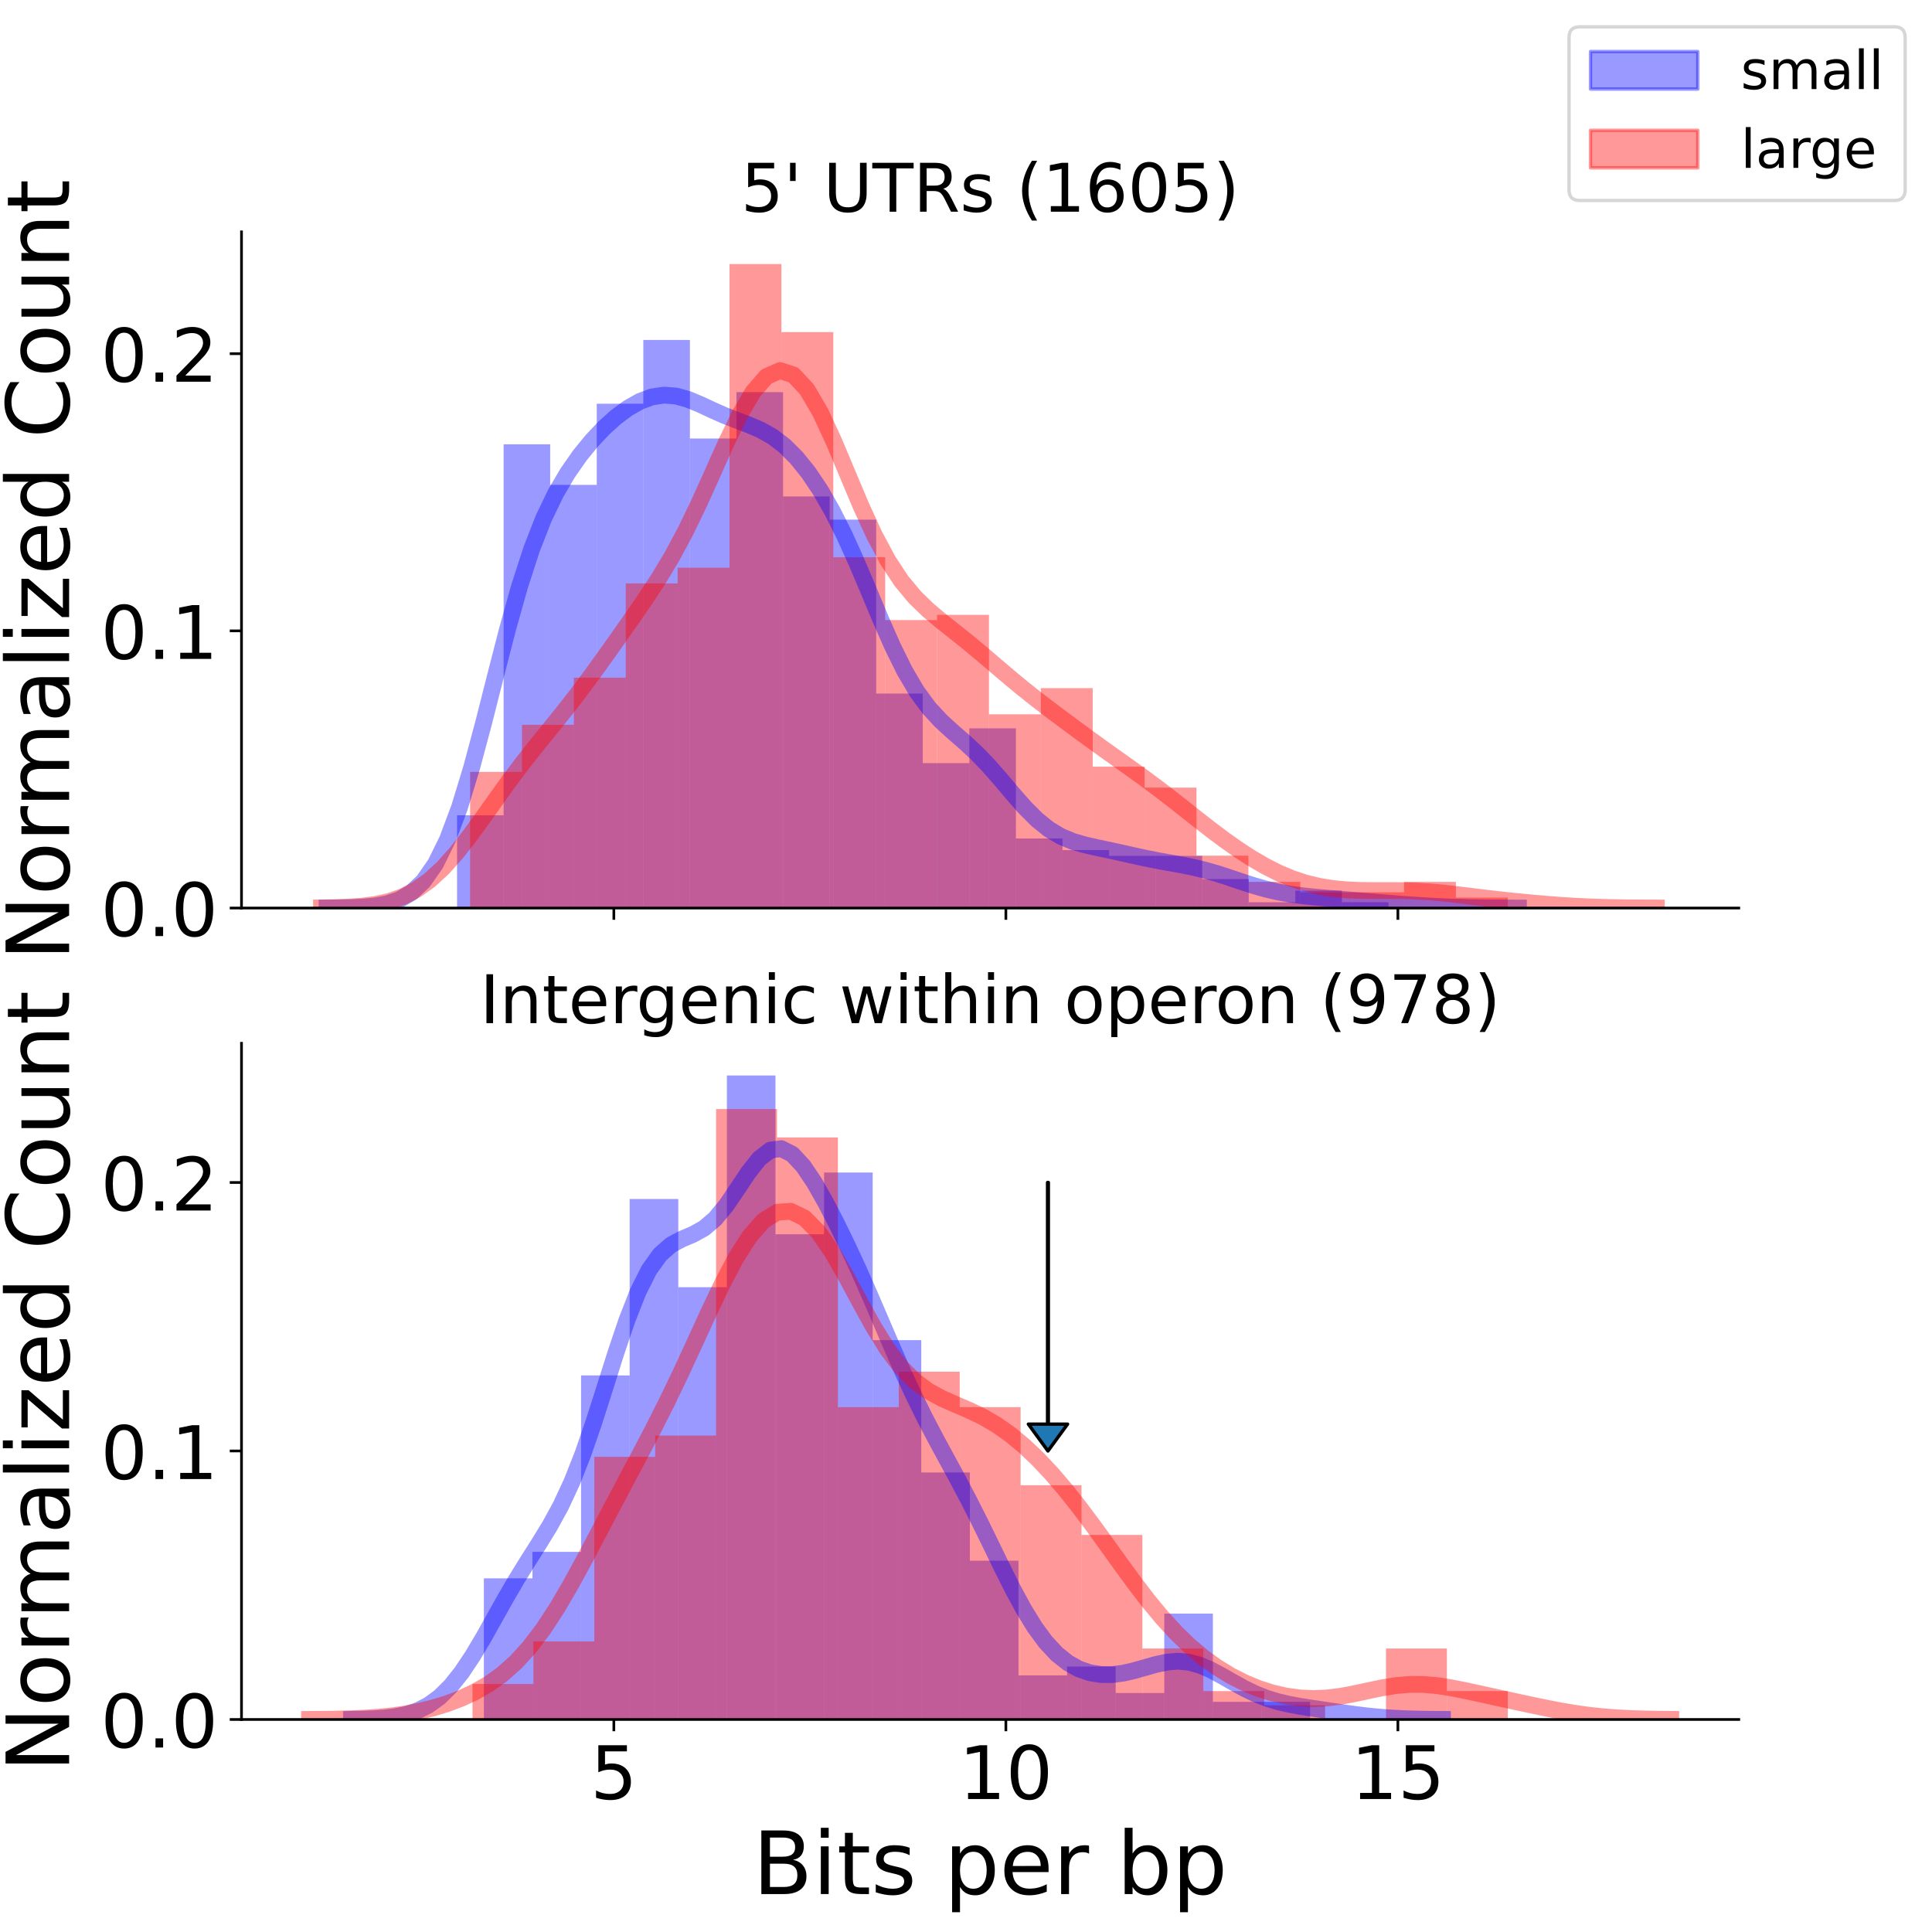 <?xml version="1.0" encoding="utf-8" standalone="no"?>
<!DOCTYPE svg PUBLIC "-//W3C//DTD SVG 1.1//EN"
  "http://www.w3.org/Graphics/SVG/1.1/DTD/svg11.dtd">
<!-- Created with matplotlib (https://matplotlib.org/) -->
<svg height="576pt" version="1.1" viewBox="0 0 576 576" width="576pt" xmlns="http://www.w3.org/2000/svg" xmlns:xlink="http://www.w3.org/1999/xlink">
 <defs>
  <style type="text/css">
*{stroke-linecap:butt;stroke-linejoin:round;}
  </style>
 </defs>
 <g id="figure_1">
  <g id="patch_1">
   <path d="M 0 576 
L 576 576 
L 576 0 
L 0 0 
z
" style="fill:#ffffff;"/>
  </g>
  <g id="axes_1">
   <g id="patch_2">
    <path d="M 72 270.72 
L 518.4 270.72 
L 518.4 69.12 
L 72 69.12 
z
" style="fill:#ffffff;"/>
   </g>
   <g id="patch_3">
    <path clip-path="url(#p1881b1df15)" d="M 136.262 270.72 
L 150.147 270.72 
L 150.147 243.068 
L 136.262 243.068 
z
" style="fill:#0000ff;opacity:0.4;"/>
   </g>
   <g id="patch_4">
    <path clip-path="url(#p1881b1df15)" d="M 150.147 270.72 
L 164.031 270.72 
L 164.031 132.462 
L 150.147 132.462 
z
" style="fill:#0000ff;opacity:0.4;"/>
   </g>
   <g id="patch_5">
    <path clip-path="url(#p1881b1df15)" d="M 164.031 270.72 
L 177.916 270.72 
L 177.916 144.559 
L 164.031 144.559 
z
" style="fill:#0000ff;opacity:0.4;"/>
   </g>
   <g id="patch_6">
    <path clip-path="url(#p1881b1df15)" d="M 177.916 270.72 
L 191.801 270.72 
L 191.801 120.364 
L 177.916 120.364 
z
" style="fill:#0000ff;opacity:0.4;"/>
   </g>
   <g id="patch_7">
    <path clip-path="url(#p1881b1df15)" d="M 191.801 270.72 
L 205.686 270.72 
L 205.686 101.354 
L 191.801 101.354 
z
" style="fill:#0000ff;opacity:0.4;"/>
   </g>
   <g id="patch_8">
    <path clip-path="url(#p1881b1df15)" d="M 205.686 270.72 
L 219.571 270.72 
L 219.571 130.734 
L 205.686 130.734 
z
" style="fill:#0000ff;opacity:0.4;"/>
   </g>
   <g id="patch_9">
    <path clip-path="url(#p1881b1df15)" d="M 219.571 270.72 
L 233.455 270.72 
L 233.455 116.908 
L 219.571 116.908 
z
" style="fill:#0000ff;opacity:0.4;"/>
   </g>
   <g id="patch_10">
    <path clip-path="url(#p1881b1df15)" d="M 233.455 270.72 
L 247.34 270.72 
L 247.34 148.016 
L 233.455 148.016 
z
" style="fill:#0000ff;opacity:0.4;"/>
   </g>
   <g id="patch_11">
    <path clip-path="url(#p1881b1df15)" d="M 247.34 270.72 
L 261.225 270.72 
L 261.225 154.929 
L 247.34 154.929 
z
" style="fill:#0000ff;opacity:0.4;"/>
   </g>
   <g id="patch_12">
    <path clip-path="url(#p1881b1df15)" d="M 261.225 270.72 
L 275.11 270.72 
L 275.11 206.776 
L 261.225 206.776 
z
" style="fill:#0000ff;opacity:0.4;"/>
   </g>
   <g id="patch_13">
    <path clip-path="url(#p1881b1df15)" d="M 275.11 270.72 
L 288.995 270.72 
L 288.995 227.514 
L 275.11 227.514 
z
" style="fill:#0000ff;opacity:0.4;"/>
   </g>
   <g id="patch_14">
    <path clip-path="url(#p1881b1df15)" d="M 288.995 270.72 
L 302.879 270.72 
L 302.879 217.145 
L 288.995 217.145 
z
" style="fill:#0000ff;opacity:0.4;"/>
   </g>
   <g id="patch_15">
    <path clip-path="url(#p1881b1df15)" d="M 302.879 270.72 
L 316.764 270.72 
L 316.764 249.981 
L 302.879 249.981 
z
" style="fill:#0000ff;opacity:0.4;"/>
   </g>
   <g id="patch_16">
    <path clip-path="url(#p1881b1df15)" d="M 316.764 270.72 
L 330.649 270.72 
L 330.649 253.438 
L 316.764 253.438 
z
" style="fill:#0000ff;opacity:0.4;"/>
   </g>
   <g id="patch_17">
    <path clip-path="url(#p1881b1df15)" d="M 330.649 270.72 
L 344.534 270.72 
L 344.534 255.166 
L 330.649 255.166 
z
" style="fill:#0000ff;opacity:0.4;"/>
   </g>
   <g id="patch_18">
    <path clip-path="url(#p1881b1df15)" d="M 344.534 270.72 
L 358.419 270.72 
L 358.419 255.166 
L 344.534 255.166 
z
" style="fill:#0000ff;opacity:0.4;"/>
   </g>
   <g id="patch_19">
    <path clip-path="url(#p1881b1df15)" d="M 358.419 270.72 
L 372.303 270.72 
L 372.303 262.079 
L 358.419 262.079 
z
" style="fill:#0000ff;opacity:0.4;"/>
   </g>
   <g id="patch_20">
    <path clip-path="url(#p1881b1df15)" d="M 372.303 270.72 
L 386.188 270.72 
L 386.188 268.992 
L 372.303 268.992 
z
" style="fill:#0000ff;opacity:0.4;"/>
   </g>
   <g id="patch_21">
    <path clip-path="url(#p1881b1df15)" d="M 386.188 270.72 
L 400.073 270.72 
L 400.073 265.535 
L 386.188 265.535 
z
" style="fill:#0000ff;opacity:0.4;"/>
   </g>
   <g id="patch_22">
    <path clip-path="url(#p1881b1df15)" d="M 400.073 270.72 
L 413.958 270.72 
L 413.958 268.992 
L 400.073 268.992 
z
" style="fill:#0000ff;opacity:0.4;"/>
   </g>
   <g id="patch_23">
    <path clip-path="url(#p1881b1df15)" d="M 140.158 270.72 
L 155.626 270.72 
L 155.626 230.135 
L 140.158 230.135 
z
" style="fill:#ff0000;opacity:0.4;"/>
   </g>
   <g id="patch_24">
    <path clip-path="url(#p1881b1df15)" d="M 155.626 270.72 
L 171.095 270.72 
L 171.095 216.086 
L 155.626 216.086 
z
" style="fill:#ff0000;opacity:0.4;"/>
   </g>
   <g id="patch_25">
    <path clip-path="url(#p1881b1df15)" d="M 171.095 270.72 
L 186.563 270.72 
L 186.563 202.037 
L 171.095 202.037 
z
" style="fill:#ff0000;opacity:0.4;"/>
   </g>
   <g id="patch_26">
    <path clip-path="url(#p1881b1df15)" d="M 186.563 270.72 
L 202.032 270.72 
L 202.032 173.94 
L 186.563 173.94 
z
" style="fill:#ff0000;opacity:0.4;"/>
   </g>
   <g id="patch_27">
    <path clip-path="url(#p1881b1df15)" d="M 202.032 270.72 
L 217.5 270.72 
L 217.5 169.257 
L 202.032 169.257 
z
" style="fill:#ff0000;opacity:0.4;"/>
   </g>
   <g id="patch_28">
    <path clip-path="url(#p1881b1df15)" d="M 217.5 270.72 
L 232.969 270.72 
L 232.969 78.72 
L 217.5 78.72 
z
" style="fill:#ff0000;opacity:0.4;"/>
   </g>
   <g id="patch_29">
    <path clip-path="url(#p1881b1df15)" d="M 232.969 270.72 
L 248.438 270.72 
L 248.438 99.013 
L 232.969 99.013 
z
" style="fill:#ff0000;opacity:0.4;"/>
   </g>
   <g id="patch_30">
    <path clip-path="url(#p1881b1df15)" d="M 248.438 270.72 
L 263.906 270.72 
L 263.906 166.135 
L 248.438 166.135 
z
" style="fill:#ff0000;opacity:0.4;"/>
   </g>
   <g id="patch_31">
    <path clip-path="url(#p1881b1df15)" d="M 263.906 270.72 
L 279.375 270.72 
L 279.375 184.866 
L 263.906 184.866 
z
" style="fill:#ff0000;opacity:0.4;"/>
   </g>
   <g id="patch_32">
    <path clip-path="url(#p1881b1df15)" d="M 279.375 270.72 
L 294.843 270.72 
L 294.843 183.305 
L 279.375 183.305 
z
" style="fill:#ff0000;opacity:0.4;"/>
   </g>
   <g id="patch_33">
    <path clip-path="url(#p1881b1df15)" d="M 294.843 270.72 
L 310.312 270.72 
L 310.312 212.964 
L 294.843 212.964 
z
" style="fill:#ff0000;opacity:0.4;"/>
   </g>
   <g id="patch_34">
    <path clip-path="url(#p1881b1df15)" d="M 310.312 270.72 
L 325.78 270.72 
L 325.78 205.159 
L 310.312 205.159 
z
" style="fill:#ff0000;opacity:0.4;"/>
   </g>
   <g id="patch_35">
    <path clip-path="url(#p1881b1df15)" d="M 325.78 270.72 
L 341.249 270.72 
L 341.249 228.574 
L 325.78 228.574 
z
" style="fill:#ff0000;opacity:0.4;"/>
   </g>
   <g id="patch_36">
    <path clip-path="url(#p1881b1df15)" d="M 341.249 270.72 
L 356.718 270.72 
L 356.718 234.818 
L 341.249 234.818 
z
" style="fill:#ff0000;opacity:0.4;"/>
   </g>
   <g id="patch_37">
    <path clip-path="url(#p1881b1df15)" d="M 356.718 270.72 
L 372.186 270.72 
L 372.186 255.11 
L 356.718 255.11 
z
" style="fill:#ff0000;opacity:0.4;"/>
   </g>
   <g id="patch_38">
    <path clip-path="url(#p1881b1df15)" d="M 372.186 270.72 
L 387.655 270.72 
L 387.655 262.915 
L 372.186 262.915 
z
" style="fill:#ff0000;opacity:0.4;"/>
   </g>
   <g id="patch_39">
    <path clip-path="url(#p1881b1df15)" d="M 387.655 270.72 
L 403.123 270.72 
L 403.123 266.037 
L 387.655 266.037 
z
" style="fill:#ff0000;opacity:0.4;"/>
   </g>
   <g id="patch_40">
    <path clip-path="url(#p1881b1df15)" d="M 403.123 270.72 
L 418.592 270.72 
L 418.592 266.037 
L 403.123 266.037 
z
" style="fill:#ff0000;opacity:0.4;"/>
   </g>
   <g id="patch_41">
    <path clip-path="url(#p1881b1df15)" d="M 418.592 270.72 
L 434.06 270.72 
L 434.06 262.915 
L 418.592 262.915 
z
" style="fill:#ff0000;opacity:0.4;"/>
   </g>
   <g id="patch_42">
    <path clip-path="url(#p1881b1df15)" d="M 434.06 270.72 
L 449.529 270.72 
L 449.529 267.598 
L 434.06 267.598 
z
" style="fill:#ff0000;opacity:0.4;"/>
   </g>
   <g id="matplotlib.axis_1">
    <g id="xtick_1">
     <g id="line2d_1">
      <defs>
       <path d="M 0 0 
L 0 3.5 
" id="m232006c3dd" style="stroke:#000000;stroke-width:0.8;"/>
      </defs>
      <g>
       <use style="stroke:#000000;stroke-width:0.8;" x="183.012" xlink:href="#m232006c3dd" y="270.72"/>
      </g>
     </g>
    </g>
    <g id="xtick_2">
     <g id="line2d_2">
      <g>
       <use style="stroke:#000000;stroke-width:0.8;" x="299.887" xlink:href="#m232006c3dd" y="270.72"/>
      </g>
     </g>
    </g>
    <g id="xtick_3">
     <g id="line2d_3">
      <g>
       <use style="stroke:#000000;stroke-width:0.8;" x="416.763" xlink:href="#m232006c3dd" y="270.72"/>
      </g>
     </g>
    </g>
   </g>
   <g id="matplotlib.axis_2">
    <g id="ytick_1">
     <g id="line2d_4">
      <defs>
       <path d="M 0 0 
L -3.5 0 
" id="m1d7e85d264" style="stroke:#000000;stroke-width:0.8;"/>
      </defs>
      <g>
       <use style="stroke:#000000;stroke-width:0.8;" x="72" xlink:href="#m1d7e85d264" y="270.72"/>
      </g>
     </g>
     <g id="text_1">
      <!-- 0.0 -->
      <defs>
       <path d="M 31.781 66.406 
Q 24.172 66.406 20.328 58.906 
Q 16.5 51.422 16.5 36.375 
Q 16.5 21.391 20.328 13.891 
Q 24.172 6.391 31.781 6.391 
Q 39.453 6.391 43.281 13.891 
Q 47.125 21.391 47.125 36.375 
Q 47.125 51.422 43.281 58.906 
Q 39.453 66.406 31.781 66.406 
z
M 31.781 74.219 
Q 44.047 74.219 50.516 64.516 
Q 56.984 54.828 56.984 36.375 
Q 56.984 17.969 50.516 8.266 
Q 44.047 -1.422 31.781 -1.422 
Q 19.531 -1.422 13.062 8.266 
Q 6.594 17.969 6.594 36.375 
Q 6.594 54.828 13.062 64.516 
Q 19.531 74.219 31.781 74.219 
z
" id="DejaVuSans-48"/>
       <path d="M 10.688 12.406 
L 21 12.406 
L 21 0 
L 10.688 0 
z
" id="DejaVuSans-46"/>
      </defs>
      <g transform="translate(30.013 279.078)scale(0.22 -0.22)">
       <use xlink:href="#DejaVuSans-48"/>
       <use x="63.623" xlink:href="#DejaVuSans-46"/>
       <use x="95.41" xlink:href="#DejaVuSans-48"/>
      </g>
     </g>
    </g>
    <g id="ytick_2">
     <g id="line2d_5">
      <g>
       <use style="stroke:#000000;stroke-width:0.8;" x="72" xlink:href="#m1d7e85d264" y="188.081"/>
      </g>
     </g>
     <g id="text_2">
      <!-- 0.1 -->
      <defs>
       <path d="M 12.406 8.297 
L 28.516 8.297 
L 28.516 63.922 
L 10.984 60.406 
L 10.984 69.391 
L 28.422 72.906 
L 38.281 72.906 
L 38.281 8.297 
L 54.391 8.297 
L 54.391 0 
L 12.406 0 
z
" id="DejaVuSans-49"/>
      </defs>
      <g transform="translate(30.013 196.44)scale(0.22 -0.22)">
       <use xlink:href="#DejaVuSans-48"/>
       <use x="63.623" xlink:href="#DejaVuSans-46"/>
       <use x="95.41" xlink:href="#DejaVuSans-49"/>
      </g>
     </g>
    </g>
    <g id="ytick_3">
     <g id="line2d_6">
      <g>
       <use style="stroke:#000000;stroke-width:0.8;" x="72" xlink:href="#m1d7e85d264" y="105.443"/>
      </g>
     </g>
     <g id="text_3">
      <!-- 0.2 -->
      <defs>
       <path d="M 19.188 8.297 
L 53.609 8.297 
L 53.609 0 
L 7.328 0 
L 7.328 8.297 
Q 12.938 14.109 22.625 23.891 
Q 32.328 33.688 34.812 36.531 
Q 39.547 41.844 41.422 45.531 
Q 43.312 49.219 43.312 52.781 
Q 43.312 58.594 39.234 62.25 
Q 35.156 65.922 28.609 65.922 
Q 23.969 65.922 18.812 64.312 
Q 13.672 62.703 7.812 59.422 
L 7.812 69.391 
Q 13.766 71.781 18.938 73 
Q 24.125 74.219 28.422 74.219 
Q 39.75 74.219 46.484 68.547 
Q 53.219 62.891 53.219 53.422 
Q 53.219 48.922 51.531 44.891 
Q 49.859 40.875 45.406 35.406 
Q 44.188 33.984 37.641 27.219 
Q 31.109 20.453 19.188 8.297 
z
" id="DejaVuSans-50"/>
      </defs>
      <g transform="translate(30.013 113.801)scale(0.22 -0.22)">
       <use xlink:href="#DejaVuSans-48"/>
       <use x="63.623" xlink:href="#DejaVuSans-46"/>
       <use x="95.41" xlink:href="#DejaVuSans-50"/>
      </g>
     </g>
    </g>
    <g id="text_4">
     <!-- Normalized Count -->
     <defs>
      <path d="M 9.812 72.906 
L 23.094 72.906 
L 55.422 11.922 
L 55.422 72.906 
L 64.984 72.906 
L 64.984 0 
L 51.703 0 
L 19.391 60.984 
L 19.391 0 
L 9.812 0 
z
" id="DejaVuSans-78"/>
      <path d="M 30.609 48.391 
Q 23.391 48.391 19.188 42.75 
Q 14.984 37.109 14.984 27.297 
Q 14.984 17.484 19.156 11.844 
Q 23.344 6.203 30.609 6.203 
Q 37.797 6.203 41.984 11.859 
Q 46.188 17.531 46.188 27.297 
Q 46.188 37.016 41.984 42.703 
Q 37.797 48.391 30.609 48.391 
z
M 30.609 56 
Q 42.328 56 49.016 48.375 
Q 55.719 40.766 55.719 27.297 
Q 55.719 13.875 49.016 6.219 
Q 42.328 -1.422 30.609 -1.422 
Q 18.844 -1.422 12.172 6.219 
Q 5.516 13.875 5.516 27.297 
Q 5.516 40.766 12.172 48.375 
Q 18.844 56 30.609 56 
z
" id="DejaVuSans-111"/>
      <path d="M 41.109 46.297 
Q 39.594 47.172 37.812 47.578 
Q 36.031 48 33.891 48 
Q 26.266 48 22.188 43.047 
Q 18.109 38.094 18.109 28.812 
L 18.109 0 
L 9.078 0 
L 9.078 54.688 
L 18.109 54.688 
L 18.109 46.188 
Q 20.953 51.172 25.484 53.578 
Q 30.031 56 36.531 56 
Q 37.453 56 38.578 55.875 
Q 39.703 55.766 41.062 55.516 
z
" id="DejaVuSans-114"/>
      <path d="M 52 44.188 
Q 55.375 50.25 60.062 53.125 
Q 64.75 56 71.094 56 
Q 79.641 56 84.281 50.016 
Q 88.922 44.047 88.922 33.016 
L 88.922 0 
L 79.891 0 
L 79.891 32.719 
Q 79.891 40.578 77.094 44.375 
Q 74.312 48.188 68.609 48.188 
Q 61.625 48.188 57.562 43.547 
Q 53.516 38.922 53.516 30.906 
L 53.516 0 
L 44.484 0 
L 44.484 32.719 
Q 44.484 40.625 41.703 44.406 
Q 38.922 48.188 33.109 48.188 
Q 26.219 48.188 22.156 43.531 
Q 18.109 38.875 18.109 30.906 
L 18.109 0 
L 9.078 0 
L 9.078 54.688 
L 18.109 54.688 
L 18.109 46.188 
Q 21.188 51.219 25.484 53.609 
Q 29.781 56 35.688 56 
Q 41.656 56 45.828 52.969 
Q 50 49.953 52 44.188 
z
" id="DejaVuSans-109"/>
      <path d="M 34.281 27.484 
Q 23.391 27.484 19.188 25 
Q 14.984 22.516 14.984 16.5 
Q 14.984 11.719 18.141 8.906 
Q 21.297 6.109 26.703 6.109 
Q 34.188 6.109 38.703 11.406 
Q 43.219 16.703 43.219 25.484 
L 43.219 27.484 
z
M 52.203 31.203 
L 52.203 0 
L 43.219 0 
L 43.219 8.297 
Q 40.141 3.328 35.547 0.953 
Q 30.953 -1.422 24.312 -1.422 
Q 15.922 -1.422 10.953 3.297 
Q 6 8.016 6 15.922 
Q 6 25.141 12.172 29.828 
Q 18.359 34.516 30.609 34.516 
L 43.219 34.516 
L 43.219 35.406 
Q 43.219 41.609 39.141 45 
Q 35.062 48.391 27.688 48.391 
Q 23 48.391 18.547 47.266 
Q 14.109 46.141 10.016 43.891 
L 10.016 52.203 
Q 14.938 54.109 19.578 55.047 
Q 24.219 56 28.609 56 
Q 40.484 56 46.344 49.844 
Q 52.203 43.703 52.203 31.203 
z
" id="DejaVuSans-97"/>
      <path d="M 9.422 75.984 
L 18.406 75.984 
L 18.406 0 
L 9.422 0 
z
" id="DejaVuSans-108"/>
      <path d="M 9.422 54.688 
L 18.406 54.688 
L 18.406 0 
L 9.422 0 
z
M 9.422 75.984 
L 18.406 75.984 
L 18.406 64.594 
L 9.422 64.594 
z
" id="DejaVuSans-105"/>
      <path d="M 5.516 54.688 
L 48.188 54.688 
L 48.188 46.484 
L 14.406 7.172 
L 48.188 7.172 
L 48.188 0 
L 4.297 0 
L 4.297 8.203 
L 38.094 47.516 
L 5.516 47.516 
z
" id="DejaVuSans-122"/>
      <path d="M 56.203 29.594 
L 56.203 25.203 
L 14.891 25.203 
Q 15.484 15.922 20.484 11.062 
Q 25.484 6.203 34.422 6.203 
Q 39.594 6.203 44.453 7.469 
Q 49.312 8.734 54.109 11.281 
L 54.109 2.781 
Q 49.266 0.734 44.188 -0.344 
Q 39.109 -1.422 33.891 -1.422 
Q 20.797 -1.422 13.156 6.188 
Q 5.516 13.812 5.516 26.812 
Q 5.516 40.234 12.766 48.109 
Q 20.016 56 32.328 56 
Q 43.359 56 49.781 48.891 
Q 56.203 41.797 56.203 29.594 
z
M 47.219 32.234 
Q 47.125 39.594 43.094 43.984 
Q 39.062 48.391 32.422 48.391 
Q 24.906 48.391 20.391 44.141 
Q 15.875 39.891 15.188 32.172 
z
" id="DejaVuSans-101"/>
      <path d="M 45.406 46.391 
L 45.406 75.984 
L 54.391 75.984 
L 54.391 0 
L 45.406 0 
L 45.406 8.203 
Q 42.578 3.328 38.25 0.953 
Q 33.938 -1.422 27.875 -1.422 
Q 17.969 -1.422 11.734 6.484 
Q 5.516 14.406 5.516 27.297 
Q 5.516 40.188 11.734 48.094 
Q 17.969 56 27.875 56 
Q 33.938 56 38.25 53.625 
Q 42.578 51.266 45.406 46.391 
z
M 14.797 27.297 
Q 14.797 17.391 18.875 11.75 
Q 22.953 6.109 30.078 6.109 
Q 37.203 6.109 41.297 11.75 
Q 45.406 17.391 45.406 27.297 
Q 45.406 37.203 41.297 42.844 
Q 37.203 48.484 30.078 48.484 
Q 22.953 48.484 18.875 42.844 
Q 14.797 37.203 14.797 27.297 
z
" id="DejaVuSans-100"/>
      <path id="DejaVuSans-32"/>
      <path d="M 64.406 67.281 
L 64.406 56.891 
Q 59.422 61.531 53.781 63.812 
Q 48.141 66.109 41.797 66.109 
Q 29.297 66.109 22.656 58.469 
Q 16.016 50.828 16.016 36.375 
Q 16.016 21.969 22.656 14.328 
Q 29.297 6.688 41.797 6.688 
Q 48.141 6.688 53.781 8.984 
Q 59.422 11.281 64.406 15.922 
L 64.406 5.609 
Q 59.234 2.094 53.438 0.328 
Q 47.656 -1.422 41.219 -1.422 
Q 24.656 -1.422 15.125 8.703 
Q 5.609 18.844 5.609 36.375 
Q 5.609 53.953 15.125 64.078 
Q 24.656 74.219 41.219 74.219 
Q 47.75 74.219 53.531 72.484 
Q 59.328 70.75 64.406 67.281 
z
" id="DejaVuSans-67"/>
      <path d="M 8.5 21.578 
L 8.5 54.688 
L 17.484 54.688 
L 17.484 21.922 
Q 17.484 14.156 20.5 10.266 
Q 23.531 6.391 29.594 6.391 
Q 36.859 6.391 41.078 11.031 
Q 45.312 15.672 45.312 23.688 
L 45.312 54.688 
L 54.297 54.688 
L 54.297 0 
L 45.312 0 
L 45.312 8.406 
Q 42.047 3.422 37.719 1 
Q 33.406 -1.422 27.688 -1.422 
Q 18.266 -1.422 13.375 4.438 
Q 8.5 10.297 8.5 21.578 
z
M 31.109 56 
z
" id="DejaVuSans-117"/>
      <path d="M 54.891 33.016 
L 54.891 0 
L 45.906 0 
L 45.906 32.719 
Q 45.906 40.484 42.875 44.328 
Q 39.844 48.188 33.797 48.188 
Q 26.516 48.188 22.312 43.547 
Q 18.109 38.922 18.109 30.906 
L 18.109 0 
L 9.078 0 
L 9.078 54.688 
L 18.109 54.688 
L 18.109 46.188 
Q 21.344 51.125 25.703 53.562 
Q 30.078 56 35.797 56 
Q 45.219 56 50.047 50.172 
Q 54.891 44.344 54.891 33.016 
z
" id="DejaVuSans-110"/>
      <path d="M 18.312 70.219 
L 18.312 54.688 
L 36.812 54.688 
L 36.812 47.703 
L 18.312 47.703 
L 18.312 18.016 
Q 18.312 11.328 20.141 9.422 
Q 21.969 7.516 27.594 7.516 
L 36.812 7.516 
L 36.812 0 
L 27.594 0 
Q 17.188 0 13.234 3.875 
Q 9.281 7.766 9.281 18.016 
L 9.281 47.703 
L 2.688 47.703 
L 2.688 54.688 
L 9.281 54.688 
L 9.281 70.219 
z
" id="DejaVuSans-116"/>
     </defs>
     <g transform="translate(20.606 286.382)rotate(-90)scale(0.26 -0.26)">
      <use xlink:href="#DejaVuSans-78"/>
      <use x="74.805" xlink:href="#DejaVuSans-111"/>
      <use x="135.986" xlink:href="#DejaVuSans-114"/>
      <use x="175.35" xlink:href="#DejaVuSans-109"/>
      <use x="272.762" xlink:href="#DejaVuSans-97"/>
      <use x="334.041" xlink:href="#DejaVuSans-108"/>
      <use x="361.824" xlink:href="#DejaVuSans-105"/>
      <use x="389.607" xlink:href="#DejaVuSans-122"/>
      <use x="442.098" xlink:href="#DejaVuSans-101"/>
      <use x="503.621" xlink:href="#DejaVuSans-100"/>
      <use x="567.098" xlink:href="#DejaVuSans-32"/>
      <use x="598.885" xlink:href="#DejaVuSans-67"/>
      <use x="668.709" xlink:href="#DejaVuSans-111"/>
      <use x="729.891" xlink:href="#DejaVuSans-117"/>
      <use x="793.27" xlink:href="#DejaVuSans-110"/>
      <use x="856.648" xlink:href="#DejaVuSans-116"/>
     </g>
    </g>
   </g>
   <g id="line2d_7">
    <path clip-path="url(#p1881b1df15)" d="M 97.526 270.7 
L 101.113 270.669 
L 104.701 270.597 
L 108.288 270.436 
L 111.876 270.1 
L 115.464 269.442 
L 119.051 268.229 
L 122.639 266.133 
L 126.226 262.738 
L 129.814 257.596 
L 133.401 250.322 
L 136.989 240.737 
L 140.576 228.984 
L 144.164 215.595 
L 147.752 201.433 
L 151.339 187.507 
L 154.927 174.725 
L 158.514 163.671 
L 162.102 154.511 
L 165.689 147.057 
L 169.277 140.943 
L 172.864 135.807 
L 176.452 131.398 
L 180.04 127.594 
L 183.627 124.357 
L 187.215 121.695 
L 190.802 119.658 
L 194.39 118.329 
L 197.977 117.793 
L 201.565 118.077 
L 205.152 119.082 
L 208.74 120.573 
L 212.328 122.244 
L 215.915 123.837 
L 219.503 125.254 
L 223.09 126.601 
L 226.678 128.134 
L 230.265 130.148 
L 233.853 132.876 
L 237.44 136.443 
L 241.028 140.891 
L 244.616 146.236 
L 248.203 152.494 
L 251.791 159.653 
L 255.378 167.601 
L 258.966 176.07 
L 262.553 184.631 
L 266.141 192.776 
L 269.728 200.043 
L 273.316 206.141 
L 276.904 211.029 
L 280.491 214.917 
L 284.079 218.197 
L 287.666 221.316 
L 291.254 224.649 
L 294.841 228.384 
L 298.429 232.491 
L 302.016 236.744 
L 305.604 240.818 
L 309.192 244.4 
L 312.779 247.28 
L 316.367 249.41 
L 319.954 250.891 
L 323.542 251.923 
L 327.129 252.729 
L 330.717 253.482 
L 334.304 254.264 
L 337.892 255.073 
L 341.48 255.856 
L 345.067 256.57 
L 348.655 257.22 
L 352.242 257.862 
L 355.83 258.584 
L 359.417 259.453 
L 363.005 260.493 
L 366.592 261.663 
L 370.18 262.878 
L 373.768 264.039 
L 377.355 265.062 
L 380.943 265.9 
L 384.53 266.548 
L 388.118 267.038 
L 391.705 267.418 
L 395.293 267.737 
L 398.88 268.034 
L 402.468 268.327 
L 406.056 268.624 
L 409.643 268.92 
L 413.231 269.211 
L 416.818 269.492 
L 420.406 269.754 
L 423.993 269.992 
L 427.581 270.198 
L 431.168 270.366 
L 434.756 270.494 
L 438.344 270.585 
L 441.931 270.645 
L 445.519 270.681 
L 449.106 270.701 
L 452.694 270.712 
" style="fill:none;stroke:#0000ff;stroke-linecap:square;stroke-opacity:0.4;stroke-width:5;"/>
   </g>
   <g id="line2d_8">
    <path clip-path="url(#p1881b1df15)" d="M 95.881 270.667 
L 99.9 270.597 
L 103.92 270.449 
L 107.939 270.163 
L 111.958 269.643 
L 115.978 268.764 
L 119.997 267.372 
L 124.017 265.314 
L 128.036 262.466 
L 132.056 258.772 
L 136.075 254.28 
L 140.095 249.144 
L 144.114 243.605 
L 148.133 237.934 
L 152.153 232.366 
L 156.172 227.035 
L 160.192 221.944 
L 164.211 216.985 
L 168.231 211.994 
L 172.25 206.833 
L 176.27 201.446 
L 180.289 195.875 
L 184.308 190.206 
L 188.328 184.49 
L 192.347 178.663 
L 196.367 172.531 
L 200.386 165.829 
L 204.406 158.337 
L 208.425 150.016 
L 212.445 141.094 
L 216.464 132.089 
L 220.484 123.736 
L 224.503 116.868 
L 228.522 112.256 
L 232.542 110.474 
L 236.561 111.788 
L 240.581 116.104 
L 244.6 122.97 
L 248.62 131.643 
L 252.639 141.214 
L 256.659 150.767 
L 260.678 159.545 
L 264.697 167.066 
L 268.717 173.179 
L 272.736 178.021 
L 276.756 181.924 
L 280.775 185.288 
L 284.795 188.466 
L 288.814 191.687 
L 292.834 195.032 
L 296.853 198.464 
L 300.873 201.888 
L 304.892 205.216 
L 308.911 208.411 
L 312.931 211.491 
L 316.95 214.5 
L 320.97 217.473 
L 324.989 220.417 
L 329.009 223.323 
L 333.028 226.191 
L 337.048 229.047 
L 341.067 231.942 
L 345.086 234.924 
L 349.106 238.008 
L 353.125 241.171 
L 357.145 244.352 
L 361.164 247.48 
L 365.184 250.487 
L 369.203 253.317 
L 373.223 255.924 
L 377.242 258.261 
L 381.261 260.286 
L 385.281 261.966 
L 389.3 263.285 
L 393.32 264.254 
L 397.339 264.904 
L 401.359 265.286 
L 405.378 265.465 
L 409.398 265.512 
L 413.417 265.505 
L 417.437 265.521 
L 421.456 265.621 
L 425.475 265.84 
L 429.495 266.181 
L 433.514 266.615 
L 437.534 267.1 
L 441.553 267.592 
L 445.573 268.064 
L 449.592 268.504 
L 453.612 268.913 
L 457.631 269.289 
L 461.65 269.631 
L 465.67 269.931 
L 469.689 270.179 
L 473.709 270.371 
L 477.728 270.509 
L 481.748 270.601 
L 485.767 270.657 
L 489.787 270.689 
L 493.806 270.706 
" style="fill:none;stroke:#ff0000;stroke-linecap:square;stroke-opacity:0.4;stroke-width:5;"/>
   </g>
   <g id="patch_43">
    <path d="M 72 270.72 
L 72 69.12 
" style="fill:none;stroke:#000000;stroke-linecap:square;stroke-linejoin:miter;stroke-width:0.8;"/>
   </g>
   <g id="patch_44">
    <path d="M 72 270.72 
L 518.4 270.72 
" style="fill:none;stroke:#000000;stroke-linecap:square;stroke-linejoin:miter;stroke-width:0.8;"/>
   </g>
   <g id="text_5">
    <!-- 5' UTRs (1605) -->
    <defs>
     <path d="M 10.797 72.906 
L 49.516 72.906 
L 49.516 64.594 
L 19.828 64.594 
L 19.828 46.734 
Q 21.969 47.469 24.109 47.828 
Q 26.266 48.188 28.422 48.188 
Q 40.625 48.188 47.75 41.5 
Q 54.891 34.812 54.891 23.391 
Q 54.891 11.625 47.562 5.094 
Q 40.234 -1.422 26.906 -1.422 
Q 22.312 -1.422 17.547 -0.641 
Q 12.797 0.141 7.719 1.703 
L 7.719 11.625 
Q 12.109 9.234 16.797 8.062 
Q 21.484 6.891 26.703 6.891 
Q 35.156 6.891 40.078 11.328 
Q 45.016 15.766 45.016 23.391 
Q 45.016 31 40.078 35.438 
Q 35.156 39.891 26.703 39.891 
Q 22.75 39.891 18.812 39.016 
Q 14.891 38.141 10.797 36.281 
z
" id="DejaVuSans-53"/>
     <path d="M 17.922 72.906 
L 17.922 45.797 
L 9.625 45.797 
L 9.625 72.906 
z
" id="DejaVuSans-39"/>
     <path d="M 8.688 72.906 
L 18.609 72.906 
L 18.609 28.609 
Q 18.609 16.891 22.844 11.734 
Q 27.094 6.594 36.625 6.594 
Q 46.094 6.594 50.344 11.734 
Q 54.594 16.891 54.594 28.609 
L 54.594 72.906 
L 64.5 72.906 
L 64.5 27.391 
Q 64.5 13.141 57.438 5.859 
Q 50.391 -1.422 36.625 -1.422 
Q 22.797 -1.422 15.734 5.859 
Q 8.688 13.141 8.688 27.391 
z
" id="DejaVuSans-85"/>
     <path d="M -0.297 72.906 
L 61.375 72.906 
L 61.375 64.594 
L 35.5 64.594 
L 35.5 0 
L 25.594 0 
L 25.594 64.594 
L -0.297 64.594 
z
" id="DejaVuSans-84"/>
     <path d="M 44.391 34.188 
Q 47.562 33.109 50.562 29.594 
Q 53.562 26.078 56.594 19.922 
L 66.609 0 
L 56 0 
L 46.688 18.703 
Q 43.062 26.031 39.672 28.422 
Q 36.281 30.812 30.422 30.812 
L 19.672 30.812 
L 19.672 0 
L 9.812 0 
L 9.812 72.906 
L 32.078 72.906 
Q 44.578 72.906 50.734 67.672 
Q 56.891 62.453 56.891 51.906 
Q 56.891 45.016 53.688 40.469 
Q 50.484 35.938 44.391 34.188 
z
M 19.672 64.797 
L 19.672 38.922 
L 32.078 38.922 
Q 39.203 38.922 42.844 42.219 
Q 46.484 45.516 46.484 51.906 
Q 46.484 58.297 42.844 61.547 
Q 39.203 64.797 32.078 64.797 
z
" id="DejaVuSans-82"/>
     <path d="M 44.281 53.078 
L 44.281 44.578 
Q 40.484 46.531 36.375 47.5 
Q 32.281 48.484 27.875 48.484 
Q 21.188 48.484 17.844 46.438 
Q 14.5 44.391 14.5 40.281 
Q 14.5 37.156 16.891 35.375 
Q 19.281 33.594 26.516 31.984 
L 29.594 31.297 
Q 39.156 29.25 43.188 25.516 
Q 47.219 21.781 47.219 15.094 
Q 47.219 7.469 41.188 3.016 
Q 35.156 -1.422 24.609 -1.422 
Q 20.219 -1.422 15.453 -0.562 
Q 10.688 0.297 5.422 2 
L 5.422 11.281 
Q 10.406 8.688 15.234 7.391 
Q 20.062 6.109 24.812 6.109 
Q 31.156 6.109 34.562 8.281 
Q 37.984 10.453 37.984 14.406 
Q 37.984 18.062 35.516 20.016 
Q 33.062 21.969 24.703 23.781 
L 21.578 24.516 
Q 13.234 26.266 9.516 29.906 
Q 5.812 33.547 5.812 39.891 
Q 5.812 47.609 11.281 51.797 
Q 16.75 56 26.812 56 
Q 31.781 56 36.172 55.266 
Q 40.578 54.547 44.281 53.078 
z
" id="DejaVuSans-115"/>
     <path d="M 31 75.875 
Q 24.469 64.656 21.281 53.656 
Q 18.109 42.672 18.109 31.391 
Q 18.109 20.125 21.312 9.062 
Q 24.516 -2 31 -13.188 
L 23.188 -13.188 
Q 15.875 -1.703 12.234 9.375 
Q 8.594 20.453 8.594 31.391 
Q 8.594 42.281 12.203 53.312 
Q 15.828 64.359 23.188 75.875 
z
" id="DejaVuSans-40"/>
     <path d="M 33.016 40.375 
Q 26.375 40.375 22.484 35.828 
Q 18.609 31.297 18.609 23.391 
Q 18.609 15.531 22.484 10.953 
Q 26.375 6.391 33.016 6.391 
Q 39.656 6.391 43.531 10.953 
Q 47.406 15.531 47.406 23.391 
Q 47.406 31.297 43.531 35.828 
Q 39.656 40.375 33.016 40.375 
z
M 52.594 71.297 
L 52.594 62.312 
Q 48.875 64.062 45.094 64.984 
Q 41.312 65.922 37.594 65.922 
Q 27.828 65.922 22.672 59.328 
Q 17.531 52.734 16.797 39.406 
Q 19.672 43.656 24.016 45.922 
Q 28.375 48.188 33.594 48.188 
Q 44.578 48.188 50.953 41.516 
Q 57.328 34.859 57.328 23.391 
Q 57.328 12.156 50.688 5.359 
Q 44.047 -1.422 33.016 -1.422 
Q 20.359 -1.422 13.672 8.266 
Q 6.984 17.969 6.984 36.375 
Q 6.984 53.656 15.188 63.938 
Q 23.391 74.219 37.203 74.219 
Q 40.922 74.219 44.703 73.484 
Q 48.484 72.75 52.594 71.297 
z
" id="DejaVuSans-54"/>
     <path d="M 8.016 75.875 
L 15.828 75.875 
Q 23.141 64.359 26.781 53.312 
Q 30.422 42.281 30.422 31.391 
Q 30.422 20.453 26.781 9.375 
Q 23.141 -1.703 15.828 -13.188 
L 8.016 -13.188 
Q 14.5 -2 17.703 9.062 
Q 20.906 20.125 20.906 31.391 
Q 20.906 42.672 17.703 53.656 
Q 14.5 64.656 8.016 75.875 
z
" id="DejaVuSans-41"/>
    </defs>
    <g transform="translate(220.895 63.12)scale(0.2 -0.2)">
     <use xlink:href="#DejaVuSans-53"/>
     <use x="63.623" xlink:href="#DejaVuSans-39"/>
     <use x="91.113" xlink:href="#DejaVuSans-32"/>
     <use x="122.9" xlink:href="#DejaVuSans-85"/>
     <use x="196.094" xlink:href="#DejaVuSans-84"/>
     <use x="257.178" xlink:href="#DejaVuSans-82"/>
     <use x="326.66" xlink:href="#DejaVuSans-115"/>
     <use x="378.76" xlink:href="#DejaVuSans-32"/>
     <use x="410.547" xlink:href="#DejaVuSans-40"/>
     <use x="449.561" xlink:href="#DejaVuSans-49"/>
     <use x="513.184" xlink:href="#DejaVuSans-54"/>
     <use x="576.807" xlink:href="#DejaVuSans-48"/>
     <use x="640.43" xlink:href="#DejaVuSans-53"/>
     <use x="704.053" xlink:href="#DejaVuSans-41"/>
    </g>
   </g>
  </g>
  <g id="axes_2">
   <g id="patch_45">
    <path d="M 72 512.64 
L 518.4 512.64 
L 518.4 311.04 
L 72 311.04 
z
" style="fill:#ffffff;"/>
   </g>
   <g id="patch_46">
    <path clip-path="url(#pa481a2dc23)" d="M 144.259 512.64 
L 158.748 512.64 
L 158.748 470.558 
L 144.259 470.558 
z
" style="fill:#0000ff;opacity:0.4;"/>
   </g>
   <g id="patch_47">
    <path clip-path="url(#pa481a2dc23)" d="M 158.748 512.64 
L 173.238 512.64 
L 173.238 462.667 
L 158.748 462.667 
z
" style="fill:#0000ff;opacity:0.4;"/>
   </g>
   <g id="patch_48">
    <path clip-path="url(#pa481a2dc23)" d="M 173.238 512.64 
L 187.728 512.64 
L 187.728 410.065 
L 173.238 410.065 
z
" style="fill:#0000ff;opacity:0.4;"/>
   </g>
   <g id="patch_49">
    <path clip-path="url(#pa481a2dc23)" d="M 187.728 512.64 
L 202.217 512.64 
L 202.217 357.462 
L 187.728 357.462 
z
" style="fill:#0000ff;opacity:0.4;"/>
   </g>
   <g id="patch_50">
    <path clip-path="url(#pa481a2dc23)" d="M 202.217 512.64 
L 216.707 512.64 
L 216.707 383.763 
L 202.217 383.763 
z
" style="fill:#0000ff;opacity:0.4;"/>
   </g>
   <g id="patch_51">
    <path clip-path="url(#pa481a2dc23)" d="M 216.707 512.64 
L 231.196 512.64 
L 231.196 320.64 
L 216.707 320.64 
z
" style="fill:#0000ff;opacity:0.4;"/>
   </g>
   <g id="patch_52">
    <path clip-path="url(#pa481a2dc23)" d="M 231.196 512.64 
L 245.686 512.64 
L 245.686 367.982 
L 231.196 367.982 
z
" style="fill:#0000ff;opacity:0.4;"/>
   </g>
   <g id="patch_53">
    <path clip-path="url(#pa481a2dc23)" d="M 245.686 512.64 
L 260.176 512.64 
L 260.176 349.572 
L 245.686 349.572 
z
" style="fill:#0000ff;opacity:0.4;"/>
   </g>
   <g id="patch_54">
    <path clip-path="url(#pa481a2dc23)" d="M 260.176 512.64 
L 274.665 512.64 
L 274.665 399.544 
L 260.176 399.544 
z
" style="fill:#0000ff;opacity:0.4;"/>
   </g>
   <g id="patch_55">
    <path clip-path="url(#pa481a2dc23)" d="M 274.665 512.64 
L 289.155 512.64 
L 289.155 438.996 
L 274.665 438.996 
z
" style="fill:#0000ff;opacity:0.4;"/>
   </g>
   <g id="patch_56">
    <path clip-path="url(#pa481a2dc23)" d="M 289.155 512.64 
L 303.645 512.64 
L 303.645 465.298 
L 289.155 465.298 
z
" style="fill:#0000ff;opacity:0.4;"/>
   </g>
   <g id="patch_57">
    <path clip-path="url(#pa481a2dc23)" d="M 303.645 512.64 
L 318.134 512.64 
L 318.134 499.489 
L 303.645 499.489 
z
" style="fill:#0000ff;opacity:0.4;"/>
   </g>
   <g id="patch_58">
    <path clip-path="url(#pa481a2dc23)" d="M 318.134 512.64 
L 332.624 512.64 
L 332.624 496.859 
L 318.134 496.859 
z
" style="fill:#0000ff;opacity:0.4;"/>
   </g>
   <g id="patch_59">
    <path clip-path="url(#pa481a2dc23)" d="M 332.624 512.64 
L 347.114 512.64 
L 347.114 504.75 
L 332.624 504.75 
z
" style="fill:#0000ff;opacity:0.4;"/>
   </g>
   <g id="patch_60">
    <path clip-path="url(#pa481a2dc23)" d="M 347.114 512.64 
L 361.603 512.64 
L 361.603 481.078 
L 347.114 481.078 
z
" style="fill:#0000ff;opacity:0.4;"/>
   </g>
   <g id="patch_61">
    <path clip-path="url(#pa481a2dc23)" d="M 361.603 512.64 
L 376.093 512.64 
L 376.093 507.38 
L 361.603 507.38 
z
" style="fill:#0000ff;opacity:0.4;"/>
   </g>
   <g id="patch_62">
    <path clip-path="url(#pa481a2dc23)" d="M 376.093 512.64 
L 390.583 512.64 
L 390.583 507.38 
L 376.093 507.38 
z
" style="fill:#0000ff;opacity:0.4;"/>
   </g>
   <g id="patch_63">
    <path clip-path="url(#pa481a2dc23)" d="M 140.871 512.64 
L 159.027 512.64 
L 159.027 502.059 
L 140.871 502.059 
z
" style="fill:#ff0000;opacity:0.4;"/>
   </g>
   <g id="patch_64">
    <path clip-path="url(#pa481a2dc23)" d="M 159.027 512.64 
L 177.184 512.64 
L 177.184 489.362 
L 159.027 489.362 
z
" style="fill:#ff0000;opacity:0.4;"/>
   </g>
   <g id="patch_65">
    <path clip-path="url(#pa481a2dc23)" d="M 177.184 512.64 
L 195.34 512.64 
L 195.34 434.34 
L 177.184 434.34 
z
" style="fill:#ff0000;opacity:0.4;"/>
   </g>
   <g id="patch_66">
    <path clip-path="url(#pa481a2dc23)" d="M 195.34 512.64 
L 213.496 512.64 
L 213.496 427.991 
L 195.34 427.991 
z
" style="fill:#ff0000;opacity:0.4;"/>
   </g>
   <g id="patch_67">
    <path clip-path="url(#pa481a2dc23)" d="M 213.496 512.64 
L 231.653 512.64 
L 231.653 330.645 
L 213.496 330.645 
z
" style="fill:#ff0000;opacity:0.4;"/>
   </g>
   <g id="patch_68">
    <path clip-path="url(#pa481a2dc23)" d="M 231.653 512.64 
L 249.809 512.64 
L 249.809 339.11 
L 231.653 339.11 
z
" style="fill:#ff0000;opacity:0.4;"/>
   </g>
   <g id="patch_69">
    <path clip-path="url(#pa481a2dc23)" d="M 249.809 512.64 
L 267.965 512.64 
L 267.965 419.526 
L 249.809 419.526 
z
" style="fill:#ff0000;opacity:0.4;"/>
   </g>
   <g id="patch_70">
    <path clip-path="url(#pa481a2dc23)" d="M 267.965 512.64 
L 286.122 512.64 
L 286.122 408.945 
L 267.965 408.945 
z
" style="fill:#ff0000;opacity:0.4;"/>
   </g>
   <g id="patch_71">
    <path clip-path="url(#pa481a2dc23)" d="M 286.122 512.64 
L 304.278 512.64 
L 304.278 419.526 
L 286.122 419.526 
z
" style="fill:#ff0000;opacity:0.4;"/>
   </g>
   <g id="patch_72">
    <path clip-path="url(#pa481a2dc23)" d="M 304.278 512.64 
L 322.435 512.64 
L 322.435 442.805 
L 304.278 442.805 
z
" style="fill:#ff0000;opacity:0.4;"/>
   </g>
   <g id="patch_73">
    <path clip-path="url(#pa481a2dc23)" d="M 322.435 512.64 
L 340.591 512.64 
L 340.591 457.618 
L 322.435 457.618 
z
" style="fill:#ff0000;opacity:0.4;"/>
   </g>
   <g id="patch_74">
    <path clip-path="url(#pa481a2dc23)" d="M 340.591 512.64 
L 358.747 512.64 
L 358.747 491.478 
L 340.591 491.478 
z
" style="fill:#ff0000;opacity:0.4;"/>
   </g>
   <g id="patch_75">
    <path clip-path="url(#pa481a2dc23)" d="M 358.747 512.64 
L 376.904 512.64 
L 376.904 504.175 
L 358.747 504.175 
z
" style="fill:#ff0000;opacity:0.4;"/>
   </g>
   <g id="patch_76">
    <path clip-path="url(#pa481a2dc23)" d="M 376.904 512.64 
L 395.06 512.64 
L 395.06 508.408 
L 376.904 508.408 
z
" style="fill:#ff0000;opacity:0.4;"/>
   </g>
   <g id="patch_77">
    <path clip-path="url(#pa481a2dc23)" d="M 395.06 512.64 
L 413.216 512.64 
L 413.216 512.64 
L 395.06 512.64 
z
" style="fill:#ff0000;opacity:0.4;"/>
   </g>
   <g id="patch_78">
    <path clip-path="url(#pa481a2dc23)" d="M 413.216 512.64 
L 431.373 512.64 
L 431.373 491.478 
L 413.216 491.478 
z
" style="fill:#ff0000;opacity:0.4;"/>
   </g>
   <g id="patch_79">
    <path clip-path="url(#pa481a2dc23)" d="M 431.373 512.64 
L 449.529 512.64 
L 449.529 504.175 
L 431.373 504.175 
z
" style="fill:#ff0000;opacity:0.4;"/>
   </g>
   <g id="patch_80">
    <path clip-path="url(#pa481a2dc23)" d="M 312.435 432.589 
L 306.591 424.584 
L 312.318 424.584 
L 312.318 352.539 
L 312.552 352.539 
L 312.552 424.584 
L 318.279 424.584 
z
" style="fill:#1f77b4;stroke:#000000;stroke-linejoin:miter;"/>
   </g>
   <g id="matplotlib.axis_3">
    <g id="xtick_4">
     <g id="line2d_9">
      <g>
       <use style="stroke:#000000;stroke-width:0.8;" x="183.012" xlink:href="#m232006c3dd" y="512.64"/>
      </g>
     </g>
     <g id="text_6">
      <!-- 5 -->
      <g transform="translate(176.013 536.357)scale(0.22 -0.22)">
       <use xlink:href="#DejaVuSans-53"/>
      </g>
     </g>
    </g>
    <g id="xtick_5">
     <g id="line2d_10">
      <g>
       <use style="stroke:#000000;stroke-width:0.8;" x="299.887" xlink:href="#m232006c3dd" y="512.64"/>
      </g>
     </g>
     <g id="text_7">
      <!-- 10 -->
      <g transform="translate(285.89 536.357)scale(0.22 -0.22)">
       <use xlink:href="#DejaVuSans-49"/>
       <use x="63.623" xlink:href="#DejaVuSans-48"/>
      </g>
     </g>
    </g>
    <g id="xtick_6">
     <g id="line2d_11">
      <g>
       <use style="stroke:#000000;stroke-width:0.8;" x="416.763" xlink:href="#m232006c3dd" y="512.64"/>
      </g>
     </g>
     <g id="text_8">
      <!-- 15 -->
      <g transform="translate(402.765 536.357)scale(0.22 -0.22)">
       <use xlink:href="#DejaVuSans-49"/>
       <use x="63.623" xlink:href="#DejaVuSans-53"/>
      </g>
     </g>
    </g>
    <g id="text_9">
     <!-- Bits per bp -->
     <defs>
      <path d="M 19.672 34.812 
L 19.672 8.109 
L 35.5 8.109 
Q 43.453 8.109 47.281 11.406 
Q 51.125 14.703 51.125 21.484 
Q 51.125 28.328 47.281 31.562 
Q 43.453 34.812 35.5 34.812 
z
M 19.672 64.797 
L 19.672 42.828 
L 34.281 42.828 
Q 41.5 42.828 45.031 45.531 
Q 48.578 48.25 48.578 53.812 
Q 48.578 59.328 45.031 62.062 
Q 41.5 64.797 34.281 64.797 
z
M 9.812 72.906 
L 35.016 72.906 
Q 46.297 72.906 52.391 68.219 
Q 58.5 63.531 58.5 54.891 
Q 58.5 48.188 55.375 44.234 
Q 52.25 40.281 46.188 39.312 
Q 53.469 37.75 57.5 32.781 
Q 61.531 27.828 61.531 20.406 
Q 61.531 10.641 54.891 5.312 
Q 48.25 0 35.984 0 
L 9.812 0 
z
" id="DejaVuSans-66"/>
      <path d="M 18.109 8.203 
L 18.109 -20.797 
L 9.078 -20.797 
L 9.078 54.688 
L 18.109 54.688 
L 18.109 46.391 
Q 20.953 51.266 25.266 53.625 
Q 29.594 56 35.594 56 
Q 45.562 56 51.781 48.094 
Q 58.016 40.188 58.016 27.297 
Q 58.016 14.406 51.781 6.484 
Q 45.562 -1.422 35.594 -1.422 
Q 29.594 -1.422 25.266 0.953 
Q 20.953 3.328 18.109 8.203 
z
M 48.688 27.297 
Q 48.688 37.203 44.609 42.844 
Q 40.531 48.484 33.406 48.484 
Q 26.266 48.484 22.188 42.844 
Q 18.109 37.203 18.109 27.297 
Q 18.109 17.391 22.188 11.75 
Q 26.266 6.109 33.406 6.109 
Q 40.531 6.109 44.609 11.75 
Q 48.688 17.391 48.688 27.297 
z
" id="DejaVuSans-112"/>
      <path d="M 48.688 27.297 
Q 48.688 37.203 44.609 42.844 
Q 40.531 48.484 33.406 48.484 
Q 26.266 48.484 22.188 42.844 
Q 18.109 37.203 18.109 27.297 
Q 18.109 17.391 22.188 11.75 
Q 26.266 6.109 33.406 6.109 
Q 40.531 6.109 44.609 11.75 
Q 48.688 17.391 48.688 27.297 
z
M 18.109 46.391 
Q 20.953 51.266 25.266 53.625 
Q 29.594 56 35.594 56 
Q 45.562 56 51.781 48.094 
Q 58.016 40.188 58.016 27.297 
Q 58.016 14.406 51.781 6.484 
Q 45.562 -1.422 35.594 -1.422 
Q 29.594 -1.422 25.266 0.953 
Q 20.953 3.328 18.109 8.203 
L 18.109 0 
L 9.078 0 
L 9.078 75.984 
L 18.109 75.984 
z
" id="DejaVuSans-98"/>
     </defs>
     <g transform="translate(224.435 564.688)scale(0.26 -0.26)">
      <use xlink:href="#DejaVuSans-66"/>
      <use x="68.604" xlink:href="#DejaVuSans-105"/>
      <use x="96.387" xlink:href="#DejaVuSans-116"/>
      <use x="135.596" xlink:href="#DejaVuSans-115"/>
      <use x="187.695" xlink:href="#DejaVuSans-32"/>
      <use x="219.482" xlink:href="#DejaVuSans-112"/>
      <use x="282.959" xlink:href="#DejaVuSans-101"/>
      <use x="344.482" xlink:href="#DejaVuSans-114"/>
      <use x="385.596" xlink:href="#DejaVuSans-32"/>
      <use x="417.383" xlink:href="#DejaVuSans-98"/>
      <use x="480.859" xlink:href="#DejaVuSans-112"/>
     </g>
    </g>
   </g>
   <g id="matplotlib.axis_4">
    <g id="ytick_4">
     <g id="line2d_12">
      <g>
       <use style="stroke:#000000;stroke-width:0.8;" x="72" xlink:href="#m1d7e85d264" y="512.64"/>
      </g>
     </g>
     <g id="text_10">
      <!-- 0.0 -->
      <g transform="translate(30.013 520.998)scale(0.22 -0.22)">
       <use xlink:href="#DejaVuSans-48"/>
       <use x="63.623" xlink:href="#DejaVuSans-46"/>
       <use x="95.41" xlink:href="#DejaVuSans-48"/>
      </g>
     </g>
    </g>
    <g id="ytick_5">
     <g id="line2d_13">
      <g>
       <use style="stroke:#000000;stroke-width:0.8;" x="72" xlink:href="#m1d7e85d264" y="432.589"/>
      </g>
     </g>
     <g id="text_11">
      <!-- 0.1 -->
      <g transform="translate(30.013 440.948)scale(0.22 -0.22)">
       <use xlink:href="#DejaVuSans-48"/>
       <use x="63.623" xlink:href="#DejaVuSans-46"/>
       <use x="95.41" xlink:href="#DejaVuSans-49"/>
      </g>
     </g>
    </g>
    <g id="ytick_6">
     <g id="line2d_14">
      <g>
       <use style="stroke:#000000;stroke-width:0.8;" x="72" xlink:href="#m1d7e85d264" y="352.539"/>
      </g>
     </g>
     <g id="text_12">
      <!-- 0.2 -->
      <g transform="translate(30.013 360.897)scale(0.22 -0.22)">
       <use xlink:href="#DejaVuSans-48"/>
       <use x="63.623" xlink:href="#DejaVuSans-46"/>
       <use x="95.41" xlink:href="#DejaVuSans-50"/>
      </g>
     </g>
    </g>
    <g id="text_13">
     <!-- Normalized Count -->
     <g transform="translate(20.606 528.302)rotate(-90)scale(0.26 -0.26)">
      <use xlink:href="#DejaVuSans-78"/>
      <use x="74.805" xlink:href="#DejaVuSans-111"/>
      <use x="135.986" xlink:href="#DejaVuSans-114"/>
      <use x="175.35" xlink:href="#DejaVuSans-109"/>
      <use x="272.762" xlink:href="#DejaVuSans-97"/>
      <use x="334.041" xlink:href="#DejaVuSans-108"/>
      <use x="361.824" xlink:href="#DejaVuSans-105"/>
      <use x="389.607" xlink:href="#DejaVuSans-122"/>
      <use x="442.098" xlink:href="#DejaVuSans-101"/>
      <use x="503.621" xlink:href="#DejaVuSans-100"/>
      <use x="567.098" xlink:href="#DejaVuSans-32"/>
      <use x="598.885" xlink:href="#DejaVuSans-67"/>
      <use x="668.709" xlink:href="#DejaVuSans-111"/>
      <use x="729.891" xlink:href="#DejaVuSans-117"/>
      <use x="793.27" xlink:href="#DejaVuSans-110"/>
      <use x="856.648" xlink:href="#DejaVuSans-116"/>
     </g>
    </g>
   </g>
   <g id="line2d_15">
    <path clip-path="url(#pa481a2dc23)" d="M 104.805 512.595 
L 108.09 512.538 
L 111.375 512.423 
L 114.66 512.203 
L 117.946 511.803 
L 121.231 511.12 
L 124.516 510.019 
L 127.801 508.344 
L 131.086 505.942 
L 134.371 502.697 
L 137.657 498.572 
L 140.942 493.641 
L 144.227 488.102 
L 147.512 482.242 
L 150.797 476.377 
L 154.082 470.746 
L 157.368 465.422 
L 160.653 460.256 
L 163.938 454.897 
L 167.223 448.888 
L 170.508 441.814 
L 173.793 433.466 
L 177.079 423.936 
L 180.364 413.644 
L 183.649 403.254 
L 186.934 393.529 
L 190.219 385.162 
L 193.504 378.615 
L 196.79 374.02 
L 200.075 371.134 
L 203.36 369.385 
L 206.645 367.996 
L 209.93 366.178 
L 213.215 363.363 
L 216.501 359.384 
L 219.786 354.56 
L 223.071 349.615 
L 226.356 345.458 
L 229.641 342.906 
L 232.926 342.445 
L 236.212 344.134 
L 239.497 347.669 
L 242.782 352.562 
L 246.067 358.339 
L 249.352 364.673 
L 252.637 371.41 
L 255.923 378.507 
L 259.208 385.926 
L 262.493 393.566 
L 265.778 401.245 
L 269.063 408.742 
L 272.348 415.872 
L 275.634 422.555 
L 278.919 428.84 
L 282.204 434.894 
L 285.489 440.934 
L 288.774 447.151 
L 292.059 453.639 
L 295.345 460.353 
L 298.63 467.121 
L 301.915 473.683 
L 305.2 479.756 
L 308.485 485.102 
L 311.77 489.567 
L 315.056 493.098 
L 318.341 495.733 
L 321.626 497.563 
L 324.911 498.698 
L 328.196 499.236 
L 331.481 499.262 
L 334.766 498.852 
L 338.052 498.107 
L 341.337 497.172 
L 344.622 496.24 
L 347.907 495.536 
L 351.192 495.265 
L 354.477 495.565 
L 357.763 496.466 
L 361.048 497.884 
L 364.333 499.645 
L 367.618 501.533 
L 370.903 503.348 
L 374.188 504.945 
L 377.474 506.254 
L 380.759 507.273 
L 384.044 508.054 
L 387.329 508.672 
L 390.614 509.2 
L 393.899 509.692 
L 397.185 510.177 
L 400.47 510.654 
L 403.755 511.107 
L 407.04 511.514 
L 410.325 511.856 
L 413.61 512.124 
L 416.896 512.32 
L 420.181 512.453 
L 423.466 512.537 
L 426.751 512.587 
L 430.036 512.614 
" style="fill:none;stroke:#0000ff;stroke-linecap:square;stroke-opacity:0.4;stroke-width:5;"/>
   </g>
   <g id="line2d_16">
    <path clip-path="url(#pa481a2dc23)" d="M 92.291 512.614 
L 96.39 512.584 
L 100.489 512.526 
L 104.588 512.422 
L 108.688 512.247 
L 112.787 511.97 
L 116.886 511.557 
L 120.985 510.974 
L 125.084 510.192 
L 129.183 509.186 
L 133.283 507.93 
L 137.382 506.386 
L 141.481 504.49 
L 145.58 502.144 
L 149.679 499.221 
L 153.779 495.575 
L 157.878 491.085 
L 161.977 485.685 
L 166.076 479.41 
L 170.175 472.401 
L 174.274 464.883 
L 178.374 457.115 
L 182.473 449.309 
L 186.572 441.567 
L 190.671 433.852 
L 194.77 426.018 
L 198.869 417.889 
L 202.969 409.361 
L 207.068 400.493 
L 211.167 391.536 
L 215.266 382.906 
L 219.365 375.111 
L 223.464 368.66 
L 227.564 363.986 
L 231.663 361.413 
L 235.762 361.123 
L 239.861 363.139 
L 243.96 367.299 
L 248.06 373.231 
L 252.159 380.368 
L 256.258 388.011 
L 260.357 395.444 
L 264.456 402.069 
L 268.555 407.513 
L 272.655 411.676 
L 276.754 414.711 
L 280.853 416.939 
L 284.952 418.749 
L 289.051 420.508 
L 293.15 422.497 
L 297.25 424.896 
L 301.349 427.792 
L 305.448 431.201 
L 309.547 435.107 
L 313.646 439.478 
L 317.745 444.277 
L 321.845 449.452 
L 325.944 454.929 
L 330.043 460.598 
L 334.142 466.318 
L 338.241 471.929 
L 342.34 477.277 
L 346.44 482.234 
L 350.539 486.715 
L 354.638 490.682 
L 358.737 494.134 
L 362.836 497.095 
L 366.936 499.6 
L 371.035 501.684 
L 375.134 503.376 
L 379.233 504.693 
L 383.332 505.639 
L 387.431 506.211 
L 391.531 506.404 
L 395.63 506.227 
L 399.729 505.717 
L 403.828 504.954 
L 407.927 504.066 
L 412.026 503.208 
L 416.126 502.539 
L 420.225 502.18 
L 424.324 502.189 
L 428.423 502.547 
L 432.522 503.178 
L 436.621 503.981 
L 440.721 504.866 
L 444.82 505.773 
L 448.919 506.677 
L 453.018 507.571 
L 457.117 508.451 
L 461.217 509.299 
L 465.316 510.087 
L 469.415 510.782 
L 473.514 511.358 
L 477.613 511.804 
L 481.712 512.126 
L 485.812 512.342 
L 489.911 512.478 
L 494.01 512.557 
L 498.109 512.6 
" style="fill:none;stroke:#ff0000;stroke-linecap:square;stroke-opacity:0.4;stroke-width:5;"/>
   </g>
   <g id="patch_81">
    <path d="M 72 512.64 
L 72 311.04 
" style="fill:none;stroke:#000000;stroke-linecap:square;stroke-linejoin:miter;stroke-width:0.8;"/>
   </g>
   <g id="patch_82">
    <path d="M 72 512.64 
L 518.4 512.64 
" style="fill:none;stroke:#000000;stroke-linecap:square;stroke-linejoin:miter;stroke-width:0.8;"/>
   </g>
   <g id="text_14">
    <!-- Intergenic within operon (978) -->
    <defs>
     <path d="M 9.812 72.906 
L 19.672 72.906 
L 19.672 0 
L 9.812 0 
z
" id="DejaVuSans-73"/>
     <path d="M 45.406 27.984 
Q 45.406 37.75 41.375 43.109 
Q 37.359 48.484 30.078 48.484 
Q 22.859 48.484 18.828 43.109 
Q 14.797 37.75 14.797 27.984 
Q 14.797 18.266 18.828 12.891 
Q 22.859 7.516 30.078 7.516 
Q 37.359 7.516 41.375 12.891 
Q 45.406 18.266 45.406 27.984 
z
M 54.391 6.781 
Q 54.391 -7.172 48.188 -13.984 
Q 42 -20.797 29.203 -20.797 
Q 24.469 -20.797 20.266 -20.094 
Q 16.062 -19.391 12.109 -17.922 
L 12.109 -9.188 
Q 16.062 -11.328 19.922 -12.344 
Q 23.781 -13.375 27.781 -13.375 
Q 36.625 -13.375 41.016 -8.766 
Q 45.406 -4.156 45.406 5.172 
L 45.406 9.625 
Q 42.625 4.781 38.281 2.391 
Q 33.938 0 27.875 0 
Q 17.828 0 11.672 7.656 
Q 5.516 15.328 5.516 27.984 
Q 5.516 40.672 11.672 48.328 
Q 17.828 56 27.875 56 
Q 33.938 56 38.281 53.609 
Q 42.625 51.219 45.406 46.391 
L 45.406 54.688 
L 54.391 54.688 
z
" id="DejaVuSans-103"/>
     <path d="M 48.781 52.594 
L 48.781 44.188 
Q 44.969 46.297 41.141 47.344 
Q 37.312 48.391 33.406 48.391 
Q 24.656 48.391 19.812 42.844 
Q 14.984 37.312 14.984 27.297 
Q 14.984 17.281 19.812 11.734 
Q 24.656 6.203 33.406 6.203 
Q 37.312 6.203 41.141 7.25 
Q 44.969 8.297 48.781 10.406 
L 48.781 2.094 
Q 45.016 0.344 40.984 -0.531 
Q 36.969 -1.422 32.422 -1.422 
Q 20.062 -1.422 12.781 6.344 
Q 5.516 14.109 5.516 27.297 
Q 5.516 40.672 12.859 48.328 
Q 20.219 56 33.016 56 
Q 37.156 56 41.109 55.141 
Q 45.062 54.297 48.781 52.594 
z
" id="DejaVuSans-99"/>
     <path d="M 4.203 54.688 
L 13.188 54.688 
L 24.422 12.016 
L 35.594 54.688 
L 46.188 54.688 
L 57.422 12.016 
L 68.609 54.688 
L 77.594 54.688 
L 63.281 0 
L 52.688 0 
L 40.922 44.828 
L 29.109 0 
L 18.5 0 
z
" id="DejaVuSans-119"/>
     <path d="M 54.891 33.016 
L 54.891 0 
L 45.906 0 
L 45.906 32.719 
Q 45.906 40.484 42.875 44.328 
Q 39.844 48.188 33.797 48.188 
Q 26.516 48.188 22.312 43.547 
Q 18.109 38.922 18.109 30.906 
L 18.109 0 
L 9.078 0 
L 9.078 75.984 
L 18.109 75.984 
L 18.109 46.188 
Q 21.344 51.125 25.703 53.562 
Q 30.078 56 35.797 56 
Q 45.219 56 50.047 50.172 
Q 54.891 44.344 54.891 33.016 
z
" id="DejaVuSans-104"/>
     <path d="M 10.984 1.516 
L 10.984 10.5 
Q 14.703 8.734 18.5 7.812 
Q 22.312 6.891 25.984 6.891 
Q 35.75 6.891 40.891 13.453 
Q 46.047 20.016 46.781 33.406 
Q 43.953 29.203 39.594 26.953 
Q 35.25 24.703 29.984 24.703 
Q 19.047 24.703 12.672 31.312 
Q 6.297 37.938 6.297 49.422 
Q 6.297 60.641 12.938 67.422 
Q 19.578 74.219 30.609 74.219 
Q 43.266 74.219 49.922 64.516 
Q 56.594 54.828 56.594 36.375 
Q 56.594 19.141 48.406 8.859 
Q 40.234 -1.422 26.422 -1.422 
Q 22.703 -1.422 18.891 -0.688 
Q 15.094 0.047 10.984 1.516 
z
M 30.609 32.422 
Q 37.25 32.422 41.125 36.953 
Q 45.016 41.5 45.016 49.422 
Q 45.016 57.281 41.125 61.844 
Q 37.25 66.406 30.609 66.406 
Q 23.969 66.406 20.094 61.844 
Q 16.219 57.281 16.219 49.422 
Q 16.219 41.5 20.094 36.953 
Q 23.969 32.422 30.609 32.422 
z
" id="DejaVuSans-57"/>
     <path d="M 8.203 72.906 
L 55.078 72.906 
L 55.078 68.703 
L 28.609 0 
L 18.312 0 
L 43.219 64.594 
L 8.203 64.594 
z
" id="DejaVuSans-55"/>
     <path d="M 31.781 34.625 
Q 24.75 34.625 20.719 30.859 
Q 16.703 27.094 16.703 20.516 
Q 16.703 13.922 20.719 10.156 
Q 24.75 6.391 31.781 6.391 
Q 38.812 6.391 42.859 10.172 
Q 46.922 13.969 46.922 20.516 
Q 46.922 27.094 42.891 30.859 
Q 38.875 34.625 31.781 34.625 
z
M 21.922 38.812 
Q 15.578 40.375 12.031 44.719 
Q 8.5 49.078 8.5 55.328 
Q 8.5 64.062 14.719 69.141 
Q 20.953 74.219 31.781 74.219 
Q 42.672 74.219 48.875 69.141 
Q 55.078 64.062 55.078 55.328 
Q 55.078 49.078 51.531 44.719 
Q 48 40.375 41.703 38.812 
Q 48.828 37.156 52.797 32.312 
Q 56.781 27.484 56.781 20.516 
Q 56.781 9.906 50.312 4.234 
Q 43.844 -1.422 31.781 -1.422 
Q 19.734 -1.422 13.25 4.234 
Q 6.781 9.906 6.781 20.516 
Q 6.781 27.484 10.781 32.312 
Q 14.797 37.156 21.922 38.812 
z
M 18.312 54.391 
Q 18.312 48.734 21.844 45.562 
Q 25.391 42.391 31.781 42.391 
Q 38.141 42.391 41.719 45.562 
Q 45.312 48.734 45.312 54.391 
Q 45.312 60.062 41.719 63.234 
Q 38.141 66.406 31.781 66.406 
Q 25.391 66.406 21.844 63.234 
Q 18.312 60.062 18.312 54.391 
z
" id="DejaVuSans-56"/>
    </defs>
    <g transform="translate(143.07 305.04)scale(0.2 -0.2)">
     <use xlink:href="#DejaVuSans-73"/>
     <use x="29.492" xlink:href="#DejaVuSans-110"/>
     <use x="92.871" xlink:href="#DejaVuSans-116"/>
     <use x="132.08" xlink:href="#DejaVuSans-101"/>
     <use x="193.604" xlink:href="#DejaVuSans-114"/>
     <use x="232.967" xlink:href="#DejaVuSans-103"/>
     <use x="296.443" xlink:href="#DejaVuSans-101"/>
     <use x="357.967" xlink:href="#DejaVuSans-110"/>
     <use x="421.346" xlink:href="#DejaVuSans-105"/>
     <use x="449.129" xlink:href="#DejaVuSans-99"/>
     <use x="504.109" xlink:href="#DejaVuSans-32"/>
     <use x="535.896" xlink:href="#DejaVuSans-119"/>
     <use x="617.684" xlink:href="#DejaVuSans-105"/>
     <use x="645.467" xlink:href="#DejaVuSans-116"/>
     <use x="684.676" xlink:href="#DejaVuSans-104"/>
     <use x="748.055" xlink:href="#DejaVuSans-105"/>
     <use x="775.838" xlink:href="#DejaVuSans-110"/>
     <use x="839.217" xlink:href="#DejaVuSans-32"/>
     <use x="871.004" xlink:href="#DejaVuSans-111"/>
     <use x="932.186" xlink:href="#DejaVuSans-112"/>
     <use x="995.662" xlink:href="#DejaVuSans-101"/>
     <use x="1057.186" xlink:href="#DejaVuSans-114"/>
     <use x="1096.049" xlink:href="#DejaVuSans-111"/>
     <use x="1157.23" xlink:href="#DejaVuSans-110"/>
     <use x="1220.609" xlink:href="#DejaVuSans-32"/>
     <use x="1252.396" xlink:href="#DejaVuSans-40"/>
     <use x="1291.41" xlink:href="#DejaVuSans-57"/>
     <use x="1355.033" xlink:href="#DejaVuSans-55"/>
     <use x="1418.656" xlink:href="#DejaVuSans-56"/>
     <use x="1482.279" xlink:href="#DejaVuSans-41"/>
    </g>
   </g>
  </g>
  <g id="legend_1">
   <g id="patch_83">
    <path d="M 470.985 59.77 
L 564.8 59.77 
Q 568 59.77 568 56.57 
L 568 11.2 
Q 568 8 564.8 8 
L 470.985 8 
Q 467.785 8 467.785 11.2 
L 467.785 56.57 
Q 467.785 59.77 470.985 59.77 
z
" style="fill:#ffffff;opacity:0.8;stroke:#cccccc;stroke-linejoin:miter;"/>
   </g>
   <g id="patch_84">
    <path d="M 474.185 26.558 
L 506.185 26.558 
L 506.185 15.357 
L 474.185 15.357 
z
" style="fill:#0000ff;fill-opacity:0.4;stroke:#0000ff;stroke-linejoin:miter;stroke-opacity:0.4;"/>
   </g>
   <g id="text_15">
    <!-- small -->
    <g transform="translate(518.985 26.558)scale(0.16 -0.16)">
     <use xlink:href="#DejaVuSans-115"/>
     <use x="52.1" xlink:href="#DejaVuSans-109"/>
     <use x="149.512" xlink:href="#DejaVuSans-97"/>
     <use x="210.791" xlink:href="#DejaVuSans-108"/>
     <use x="238.574" xlink:href="#DejaVuSans-108"/>
    </g>
   </g>
   <g id="patch_85">
    <path d="M 474.185 50.042 
L 506.185 50.042 
L 506.185 38.843 
L 474.185 38.843 
z
" style="fill:#ff0000;fill-opacity:0.4;stroke:#ff0000;stroke-linejoin:miter;stroke-opacity:0.4;"/>
   </g>
   <g id="text_16">
    <!-- large -->
    <g transform="translate(518.985 50.042)scale(0.16 -0.16)">
     <use xlink:href="#DejaVuSans-108"/>
     <use x="27.783" xlink:href="#DejaVuSans-97"/>
     <use x="89.062" xlink:href="#DejaVuSans-114"/>
     <use x="128.426" xlink:href="#DejaVuSans-103"/>
     <use x="191.902" xlink:href="#DejaVuSans-101"/>
    </g>
   </g>
  </g>
 </g>
 <defs>
  <clipPath id="p1881b1df15">
   <rect height="201.6" width="446.4" x="72" y="69.12"/>
  </clipPath>
  <clipPath id="pa481a2dc23">
   <rect height="201.6" width="446.4" x="72" y="311.04"/>
  </clipPath>
 </defs>
</svg>
